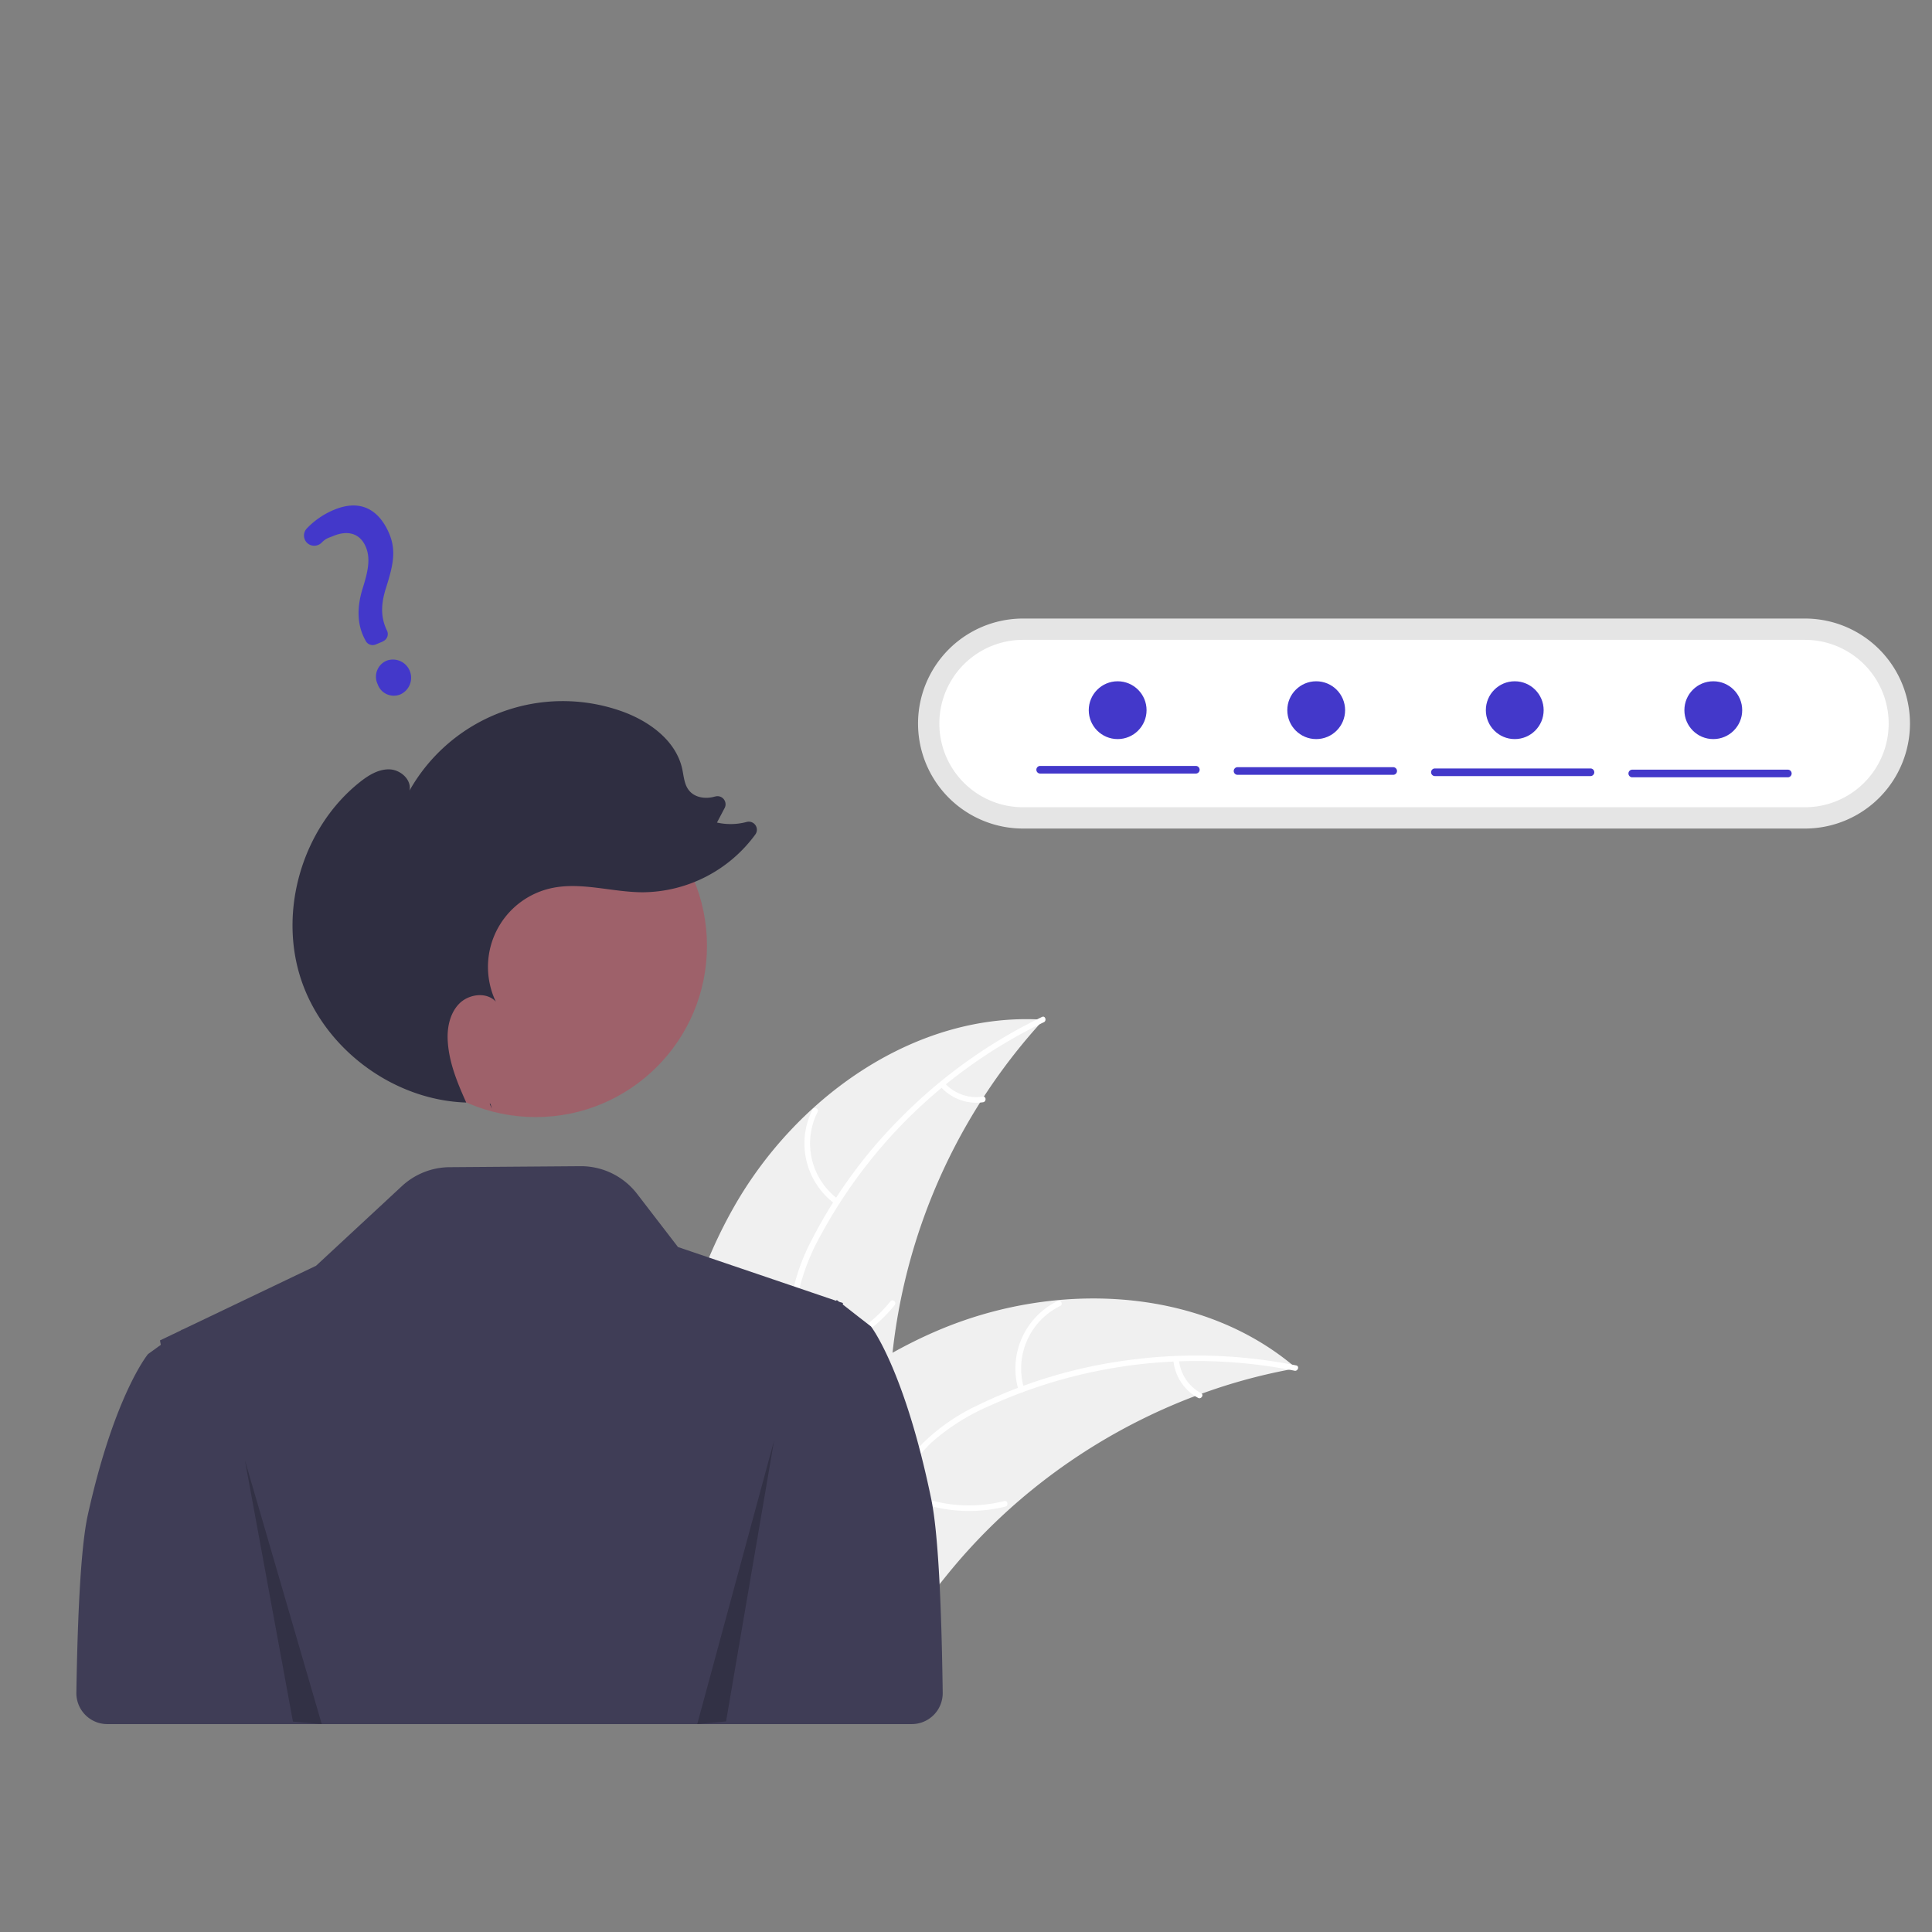 <svg id="Layer_1" data-name="Layer 1" xmlns="http://www.w3.org/2000/svg" viewBox="0 0 506 506"><rect x="0" y="0" width="506" height="506" fill="#808080" stroke="none"/><defs><style>.cls-1{fill:#f0f0f0;}.cls-2{fill:#fff;}.cls-3{fill:#3f3d56;}.cls-4{fill:#e5e5e5;}.cls-5{fill:#9e616a;}.cls-6{fill:#2f2e41;}.cls-7{opacity:0.2;isolation:isolate;}.cls-8{fill:#4338ca;}</style></defs><title>IT SERVICES</title><path class="cls-1" d="M192.24,316.07c16.46-28.95,47.85-51.18,81.08-49A153.38,153.38,0,0,0,233,364.34c-.55,14,.3,29.54-9,40-5.76,6.5-14.58,9.65-23.24,10.31s-17.33-.91-25.88-2.47l-2.07.64C172,379.52,175.78,345,192.24,316.07Z"/><path class="cls-2" d="M273.37,267.73A131.14,131.14,0,0,0,215,323.42,56.36,56.36,0,0,0,208.8,340a32.28,32.28,0,0,0,1.68,17c1.83,5.08,4.28,10.06,4.84,15.49A19.82,19.82,0,0,1,210,387.78c-4.64,5.19-10.87,8.42-17.07,11.35-6.89,3.27-14.09,6.55-19,12.63-.59.74-1.7-.22-1.11-.95,8.49-10.6,23-12.59,33.09-21.12,4.7-4,8.23-9.41,8-15.76-.19-5.56-2.72-10.7-4.61-15.82a34.58,34.58,0,0,1-2.27-16.53,52.41,52.41,0,0,1,5.52-16.75A127.33,127.33,0,0,1,236,292.67a133.58,133.58,0,0,1,36.91-26.33c.84-.41,1.31,1,.47,1.39Z"/><path class="cls-2" d="M218.75,315.36a19.67,19.67,0,0,1-5.94-24.77c.43-.84,1.76-.22,1.33.63a18.2,18.2,0,0,0,5.57,23C220.47,314.81,219.51,315.91,218.75,315.36Z"/><path class="cls-2" d="M209.22,354.51a37.94,37.94,0,0,0,24-13.69c.59-.73,1.7.23,1.11,1a39.44,39.44,0,0,1-25,14.19c-.93.14-1-1.33-.1-1.46Z"/><path class="cls-2" d="M247.43,283.66a11.11,11.11,0,0,0,9.95,3.55c.94-.14,1,1.32.11,1.47a12.5,12.5,0,0,1-11-3.91.73.73,0,1,1,1-1.11Z"/><path class="cls-1" d="M339.44,358.36l-1.74.34A146.79,146.79,0,0,0,314.76,365l-1.74.63a154.66,154.66,0,0,0-48.63,29.6,150.67,150.67,0,0,0-15.75,16.5c-6.66,8.14-13.24,17.5-21.94,22.8a23.71,23.71,0,0,1-2.8,1.52l-50.16-20.8-.27-.3-2-.74.7-1,.4-.56.26-.36.08-.11.23-.32c1.36-1.84,2.72-3.67,4.11-5.5l0,0c10.57-13.89,22.4-27,35.85-37.94.41-.33.81-.67,1.24-1a144,144,0,0,1,19.37-13.1c3.73-2.08,7.57-4,11.49-5.68a105.17,105.17,0,0,1,31.91-8.14c21.93-2,44.26,3,61.08,16.74Z"/><path class="cls-2" d="M339.07,359a131.11,131.11,0,0,0-80.15,9.31A56.34,56.34,0,0,0,244,377.77a32.42,32.42,0,0,0-8.87,14.56c-1.6,5.16-2.64,10.61-5.46,15.29a19.84,19.84,0,0,1-13.46,9c-6.84,1.35-13.75.17-20.47-1.21-7.47-1.55-15.19-3.26-22.75-1.34-.92.23-1.23-1.2-.31-1.43,13.15-3.35,25.95,3.8,39.13,3.05,6.15-.35,12.23-2.55,15.88-7.76,3.19-4.55,4.26-10.18,5.84-15.41A34.44,34.44,0,0,1,241.67,378,52,52,0,0,1,256.16,368a127.5,127.5,0,0,1,38-11.59,133.43,133.43,0,0,1,45.32,1.2c.93.18.46,1.58-.45,1.39Z"/><path class="cls-2" d="M266.77,364.1A19.69,19.69,0,0,1,277,340.74c.85-.41,1.53.89.68,1.3a18.22,18.22,0,0,0-9.42,21.75c.28.9-1.16,1.2-1.44.31Z"/><path class="cls-2" d="M235.6,389.61A37.85,37.85,0,0,0,263,393.14c.92-.23,1.23,1.21.31,1.44a39.44,39.44,0,0,1-28.52-3.73C234,390.39,234.77,389.16,235.6,389.61Z"/><path class="cls-2" d="M308.76,356.05a11.13,11.13,0,0,0,5.81,8.83c.84.45,0,1.68-.79,1.23a12.46,12.46,0,0,1-6.45-9.75.73.73,0,1,1,1.43-.31Z"/><path class="cls-3" d="M243.91,392.68c-7-34-15.8-45.28-15.8-45.28l-3.36-2.6-4-3.13,0-.41-1-.32-.22-.18-.37-.28-.06.07-.12.13-18.26-6.21-23.15-7.86-10.72-13.94A18.56,18.56,0,0,0,152,305.43l-34.24.26a18.58,18.58,0,0,0-12.48,4.94l-22.5,20.88L47.74,348.26l-.06-.06-.36.27-5.42,2.59.22,1.16-3.35,2.42S30,365.18,23,396.77c-1.78,8-2.66,25.29-3,46.55a8.11,8.11,0,0,0,8,8.23H238.79a8.11,8.11,0,0,0,8.11-8.12v-.11C246.59,420.2,245.71,401.4,243.91,392.68Z"/><path class="cls-4" d="M267.94,162a27.48,27.48,0,0,0,0,55H472.73a27.48,27.48,0,0,0,0-55Z"/><path class="cls-2" d="M267.94,167.58a21.92,21.92,0,0,0,0,43.84H472.73a21.92,21.92,0,0,0,0-43.84Z"/><circle id="e096411a-cdc3-4e6d-bbd4-4630e1fee17e" class="cls-5" cx="140.3" cy="247.71" r="44.86"/><path class="cls-6" d="M128.82,290.37l-.57-1.27.22,0Z"/><path class="cls-6" d="M94.19,204.88c2.27-1.81,4.92-3.47,7.82-3.38s5.84,2.72,5.24,5.56a46.1,46.1,0,0,1,55.48-20.81c7.21,2.55,14.28,7.63,15.94,15.1.42,1.91.51,4,1.71,5.57,1.51,2,4.4,2.41,6.77,1.72l.07,0a2.11,2.11,0,0,1,2.69,1.32,2.07,2.07,0,0,1-.13,1.67l-2,3.8a16.29,16.29,0,0,0,7.79-.16,2.12,2.12,0,0,1,2.59,1.51,2.1,2.1,0,0,1-.34,1.78,36.88,36.88,0,0,1-29.43,15.13c-8.15,0-16.39-2.86-24.32-1a21.11,21.11,0,0,0-15.7,25.41,20.33,20.33,0,0,0,1.49,4.24c-2.44-2.66-7.15-2-9.64.58S117,269.44,117.29,273c.39,5.51,2.55,10.7,4.82,15.76-19.08-.6-37.13-14-43.21-32.1S79.19,216.84,94.19,204.88Z"/><polygon class="cls-7" points="64.14 382.43 76.72 450.89 84.27 451.55 64.14 382.43"/><polygon class="cls-7" points="202.74 377.27 190.16 450.84 182.61 451.55 202.74 377.27"/><path class="cls-8" d="M104.92,181.84a4.47,4.47,0,0,1-6-2.62,4.55,4.55,0,0,1,2.38-6.2,4.77,4.77,0,0,1,3.61,8.82ZM100.3,168l-1.92.8a2.07,2.07,0,0,1-2.63-1l-.09-.19c-2.07-3.72-2.3-8.25-.7-13.44,1.48-4.66,2.1-7.93.86-10.9-1.43-3.43-4.49-4.51-8.4-2.95-1.51.63-2,.62-3.18,1.8a2.74,2.74,0,0,1-2,.81,2.64,2.64,0,0,1-1.89-.83,2.69,2.69,0,0,1,0-3.69,21,21,0,0,1,7.09-4.87c8.38-3.5,12.6,1.67,14.53,6.3s.83,8.72-.88,14.15c-1.43,4.52-1.34,7.87.28,11.2a2.06,2.06,0,0,1-1,2.74l-.07,0Z"/><path class="cls-8" d="M313.18,202.6H272.43a1,1,0,0,1,0-2h40.76a1,1,0,0,1,1,1A1,1,0,0,1,313.18,202.6Z"/><path class="cls-8" d="M364.87,202.93H324.12a1,1,0,1,1,0-2h40.76a1,1,0,0,1,0,2Z"/><path class="cls-8" d="M416.55,203.26H375.81a1,1,0,0,1,0-2h40.74a1,1,0,0,1,0,2Z"/><path class="cls-8" d="M468.24,203.58H427.5a1,1,0,0,1-1-1,1,1,0,0,1,1-1h40.74a1,1,0,0,1,1,1,1,1,0,0,1-1,1Z"/><circle class="cls-8" cx="292.72" cy="186" r="7.57"/><circle class="cls-8" cx="344.72" cy="186" r="7.57"/><circle class="cls-8" cx="396.72" cy="186" r="7.57"/><circle class="cls-8" cx="448.72" cy="186" r="7.57"/></svg>